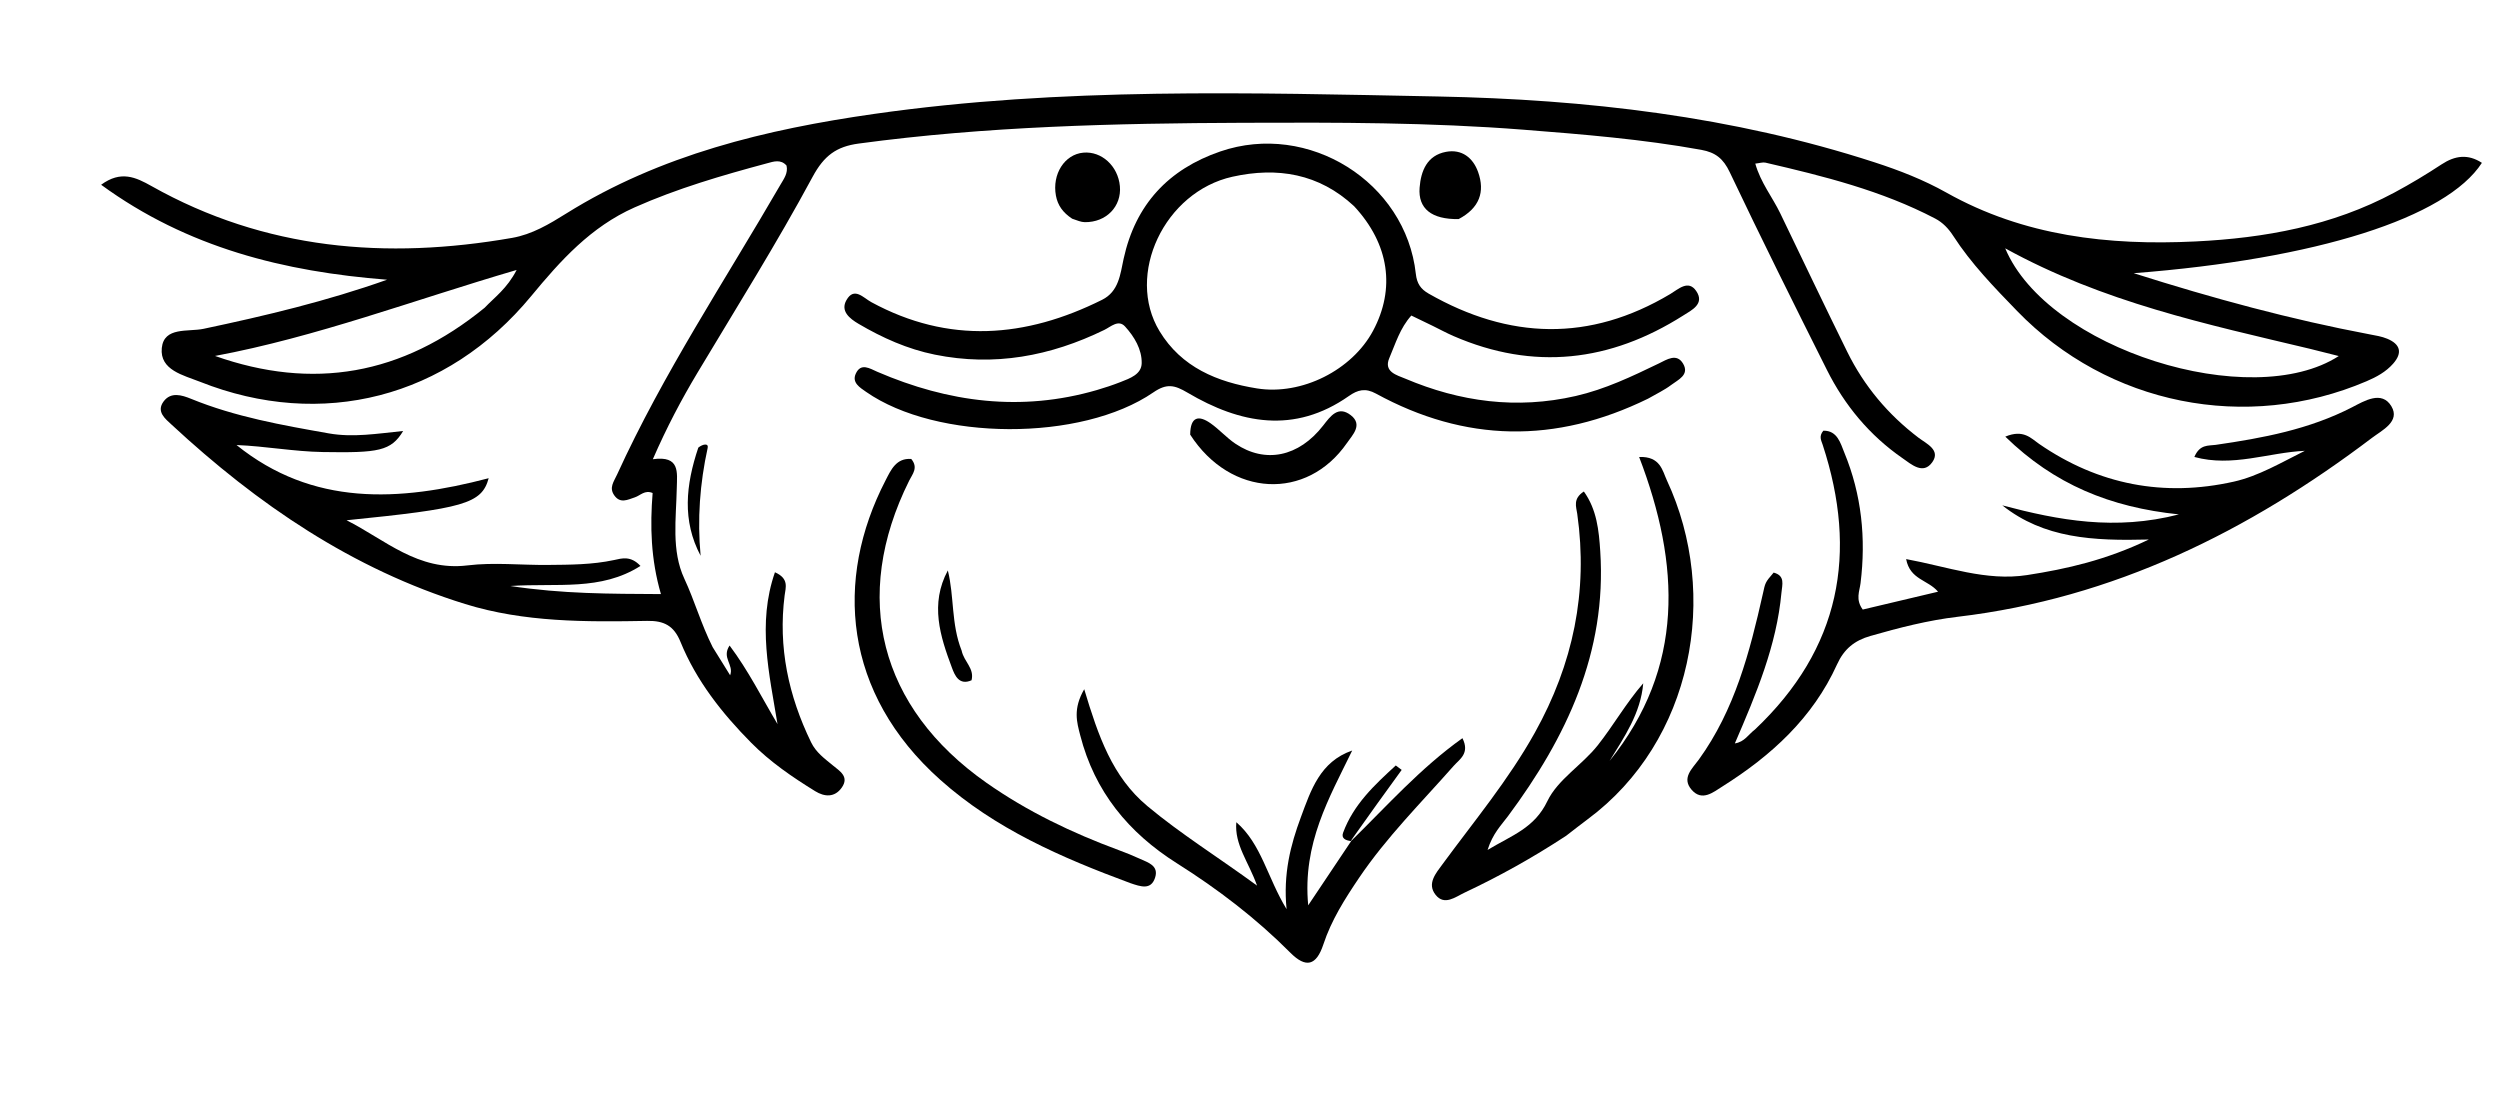 <svg version="1.1" id="Layer_1" xmlns="http://www.w3.org/2000/svg" xmlns:xlink="http://www.w3.org/1999/xlink" x="0px" y="0px"
	 width="100%" viewBox="0 0 544 240" enable-background="new 0 0 544 240" xml:space="preserve">
<path fill="#000000" opacity="1" stroke="none" 
	d="
M155.073,140.813 
	C156.381,142.952 157.519,144.77 158.877,146.94 
	C159.755,144.619 156.96,143.168 158.756,140.468 
	C162.875,145.964 165.779,151.826 169.187,157.567 
	C167.4,146.603 164.734,135.729 168.628,124.526 
	C171.748,125.908 170.953,127.86 170.735,129.566 
	C169.297,140.829 171.575,151.397 176.494,161.525 
	C177.578,163.756 179.429,165.064 181.224,166.549 
	C182.703,167.773 184.862,168.993 183.16,171.393 
	C181.62,173.566 179.432,173.425 177.382,172.161 
	C172.411,169.096 167.578,165.786 163.464,161.627 
	C157.097,155.194 151.51,148.115 148.069,139.658 
	C146.637,136.139 144.469,135.042 140.83,135.106 
	C127.497,135.342 114.111,135.433 101.202,131.43 
	C76.66,123.821 56.014,109.716 37.362,92.425 
	C35.979,91.142 33.949,89.59 35.593,87.365 
	C37.182,85.215 39.565,85.961 41.567,86.779 
	C51.209,90.719 61.364,92.505 71.545,94.305 
	C76.824,95.239 82.043,94.361 87.731,93.782 
	C85.078,98.157 82.386,98.567 70.236,98.364 
	C63.924,98.259 57.758,97.087 51.466,96.839 
	C68.018,110.181 86.79,109.195 106.334,104.059 
	C104.834,109.656 100.795,110.655 75.411,113.209 
	C83.791,117.425 90.95,124.349 101.721,123.031 
	C107.464,122.329 113.368,122.989 119.198,122.93 
	C124.022,122.882 128.849,122.89 133.622,121.864 
	C135.284,121.507 137.212,120.856 139.367,123.146 
	C130.699,128.651 121.318,126.83 111.037,127.514 
	C122.449,129.241 132.62,129.211 143.819,129.275 
	C141.605,121.667 141.439,114.456 142.01,107.278 
	C140.304,106.558 139.35,107.819 138.162,108.214 
	C136.592,108.737 134.973,109.643 133.668,107.792 
	C132.48,106.107 133.571,104.809 134.286,103.243 
	C144.344,81.208 157.741,61.064 169.832,40.181 
	C170.555,38.933 171.528,37.67 171.149,36.031 
	C169.884,34.587 168.311,35.158 166.952,35.523 
	C157.139,38.159 147.408,40.986 138.069,45.138 
	C128.568,49.363 121.998,56.667 115.579,64.44 
	C97.285,86.593 70.025,93.586 43.52,83.073 
	C39.932,81.65 34.729,80.538 35.205,75.73 
	C35.668,71.055 40.937,72.258 44.283,71.552 
	C57.752,68.708 71.118,65.519 84.227,60.868 
	C61.873,59.119 40.805,53.935 22.005,40.204 
	C26.31,37.045 29.528,38.557 32.997,40.507 
	C57.666,54.376 84.059,56.54 111.423,51.767 
	C115.789,51.006 119.519,48.765 123.2,46.468 
	C143.726,33.659 166.685,28.153 190.198,24.791 
	C230.941,18.965 271.986,20.187 312.936,20.996 
	C345.126,21.633 377.044,25.292 407.908,35.321 
	C413.305,37.075 418.573,39.121 423.534,41.908 
	C440.421,51.394 458.82,53.458 477.703,52.54 
	C492.781,51.807 507.496,49.155 521.008,41.907 
	C524.523,40.021 527.954,37.956 531.288,35.766 
	C534.228,33.835 537.037,33.467 540.06,35.436 
	C532.339,47.384 504.148,56.369 464.293,59.447 
	C481.677,64.965 498.472,69.508 515.614,72.75 
	C516.917,72.997 518.264,73.207 519.474,73.713 
	C522.289,74.89 522.851,76.75 520.743,79.139 
	C519.161,80.932 517.123,82.036 514.955,82.962 
	C488.816,94.136 458.71,88.107 438.917,67.667 
	C433.934,62.521 428.931,57.38 425.017,51.317 
	C424.014,49.763 422.766,48.43 421.089,47.553 
	C409.456,41.467 396.847,38.337 384.18,35.394 
	C383.593,35.257 382.918,35.501 381.95,35.602 
	C383.119,39.751 385.68,42.886 387.388,46.429 
	C392.234,56.48 397.03,66.555 401.964,76.563 
	C405.632,84.004 410.834,90.208 417.465,95.244 
	C419.175,96.542 422.34,97.912 420.47,100.567 
	C418.475,103.397 415.879,101.016 413.953,99.68 
	C406.825,94.74 401.411,88.225 397.543,80.506 
	C390.379,66.211 383.243,51.898 376.385,37.455 
	C374.987,34.511 373.292,33.167 370.211,32.608 
	C357.404,30.283 344.464,29.242 331.515,28.225 
	C311.23,26.631 290.872,26.634 270.577,26.718 
	C242.628,26.833 214.631,27.481 186.835,31.241 
	C182.013,31.893 179.315,33.851 176.825,38.475 
	C169.012,52.98 160.233,66.967 151.765,81.117 
	C148.267,86.962 145.099,92.955 142.057,99.928 
	C148.028,99.09 147.335,102.791 147.268,106.188 
	C147.136,112.839 146.059,119.811 148.914,125.927 
	C151.149,130.716 152.55,135.791 155.073,140.813 
M502.642,75.901 
	C480.247,70.562 457.673,65.794 436.333,54.035 
	C445.547,75.993 489.846,89.786 508.913,77.476 
	C506.926,76.97 505.171,76.523 502.642,75.901 
M105.454,66.97 
	C107.635,64.672 110.335,62.797 112.42,58.741 
	C89.85,65.348 68.866,73.329 46.788,77.455 
	C68.049,84.953 87.434,81.688 105.454,66.97 
z"/>
<path fill="#000000" opacity="1" stroke="none" 
	d="
M358.601,86.758 
	C338.43,96.628 318.78,96.237 299.413,85.648 
	C297.093,84.379 295.442,84.823 293.506,86.181 
	C281.644,94.499 269.86,92.211 258.396,85.436 
	C255.578,83.771 253.883,83.381 250.971,85.383 
	C235.285,96.166 203.786,95.963 188.464,85.27 
	C187.103,84.32 185.34,83.271 186.204,81.339 
	C187.32,78.843 189.3,80.211 190.904,80.902 
	C206.382,87.569 222.233,89.654 238.655,84.881 
	C240.411,84.371 242.153,83.789 243.855,83.122 
	C245.882,82.327 248.384,81.457 248.432,79.04 
	C248.491,76.012 246.824,73.252 244.814,71.047 
	C243.366,69.458 241.715,71.1 240.3,71.79 
	C228.574,77.511 216.356,79.792 203.423,77.17 
	C197.475,75.964 192.015,73.522 186.816,70.462 
	C184.858,69.309 182.836,67.687 184.181,65.312 
	C185.863,62.341 187.857,64.802 189.608,65.753 
	C206.445,74.892 223.178,73.541 239.821,65.236 
	C243.475,63.412 243.769,59.649 244.505,56.288 
	C247.089,44.481 254.277,36.82 265.536,32.958 
	C284.742,26.37 305.899,39.623 308.085,59.593 
	C308.315,61.7 309.143,62.905 310.874,63.892 
	C328.395,73.886 345.905,74.447 363.456,63.975 
	C365.233,62.915 367.382,60.795 369.101,63.328 
	C371.006,66.137 368.096,67.497 366.249,68.668 
	C350.376,78.737 333.733,80.696 316.272,73.12 
	C314.745,72.457 313.28,71.653 311.783,70.923 
	C310.3,70.199 308.811,69.486 307.106,68.662 
	C304.634,71.404 303.652,74.8 302.312,77.924 
	C301.019,80.939 304.006,81.638 305.765,82.384 
	C317.716,87.449 330.042,89.109 342.863,86.173 
	C349.272,84.706 355.107,81.915 360.961,79.089 
	C362.689,78.255 364.864,76.753 366.259,79.16 
	C367.671,81.597 365.132,82.642 363.646,83.771 
	C362.199,84.871 360.513,85.658 358.601,86.758 
M294.645,44.862 
	C287.027,37.77 277.959,36.288 268.188,38.455 
	C253.379,41.74 244.871,59.772 252.313,72.058 
	C257.084,79.935 264.887,83.142 273.524,84.521 
	C283.279,86.079 294.21,80.52 298.775,71.982 
	C303.657,62.851 302.348,53.134 294.645,44.862 
z"/>
<path fill="#000000" opacity="1" stroke="none" 
	d="
M381.883,158.737 
	C400.512,141.114 404.321,120.303 396.616,96.786 
	C396.315,95.866 395.724,94.939 396.764,93.718 
	C399.834,93.674 400.486,96.454 401.329,98.5 
	C405.09,107.616 406.061,117.145 404.854,126.903 
	C404.635,128.677 403.72,130.434 405.331,132.639 
	C410.555,131.401 415.964,130.119 421.719,128.756 
	C419.512,126.132 415.626,126.173 414.774,121.657 
	C423.747,123.301 432.188,126.513 441.082,125.138 
	C449.785,123.793 458.307,121.853 467.59,117.399 
	C455.427,117.717 444.777,117.168 435.701,109.965 
	C448.005,113.235 460.289,115.511 474.129,111.933 
	C459.171,110.389 447.026,105.409 436.352,95.011 
	C440.313,93.35 441.977,95.398 443.7,96.585 
	C456.648,105.51 470.904,108.206 486.078,104.806 
	C491.461,103.6 496.448,100.627 501.535,98.098 
	C493.602,98.463 485.802,101.705 477.491,99.437 
	C478.682,96.625 480.556,97.03 482.122,96.804 
	C492.371,95.323 502.476,93.443 511.837,88.61 
	C514.478,87.247 518.268,84.91 520.361,88.396 
	C522.352,91.712 518.341,93.617 516.158,95.27 
	C489.301,115.609 459.937,130.194 425.998,134.212 
	C419.546,134.976 413.247,136.596 406.99,138.388 
	C403.526,139.38 401.252,141.238 399.742,144.574 
	C394.462,156.232 385.401,164.46 374.792,171.138 
	C372.8,172.392 370.36,174.462 368.096,171.854 
	C365.858,169.278 368.24,167.254 369.661,165.289 
	C377.477,154.482 380.744,141.921 383.6,129.205 
	C384.135,126.822 384.031,126.799 385.946,124.595 
	C388.505,125.282 387.806,127.204 387.642,128.987 
	C386.59,140.445 382.2,150.883 377.502,161.768 
	C379.637,161.433 380.416,159.839 381.883,158.737 
z"/>
<path fill="#000000" opacity="1" stroke="none" 
	d="
M340.79,181.868 
	C333.515,186.636 326.243,190.682 318.702,194.23 
	C316.691,195.176 314.306,197.142 312.384,194.714 
	C310.458,192.281 312.436,190.034 313.923,188.009 
	C320.811,178.627 328.264,169.694 333.982,159.428 
	C342.315,144.467 345.606,128.755 343.208,111.816 
	C342.991,110.287 342.208,108.521 344.649,106.95 
	C347.483,110.906 347.919,115.455 348.214,119.944 
	C349.66,141.973 340.857,160.475 328.14,177.592 
	C326.667,179.575 324.842,181.326 323.695,184.946 
	C329.103,181.704 333.901,180.184 336.706,174.329 
	C338.96,169.622 344.269,166.473 347.661,162.188 
	C351.094,157.851 353.836,152.967 357.568,148.689 
	C357.012,155.216 353.443,160.37 350.238,165.582 
	C366.609,145.243 365.645,122.853 356.675,99.436 
	C361.315,99.266 361.736,102.424 362.723,104.546 
	C374.29,129.398 368.42,161.292 345.435,178.301 
	C343.963,179.391 342.531,180.533 340.79,181.868 
z"/>
<path fill="#000000" opacity="1" stroke="none" 
	d="
M294.025,182.981 
	C301.791,175.381 309.03,167.188 318.226,160.629 
	C319.893,163.949 317.576,165.228 316.316,166.659 
	C309.278,174.649 301.7,182.173 295.71,191.055 
	C292.632,195.618 289.707,200.217 287.959,205.516 
	C286.428,210.155 284.154,210.702 280.782,207.313 
	C273.342,199.834 265.002,193.473 256.128,187.872 
	C245.531,181.184 238.199,172.238 235.059,160.009 
	C234.324,157.144 233.442,154.286 235.926,149.973 
	C238.996,160.189 242.043,169.041 249.667,175.403 
	C256.971,181.5 265.007,186.476 273.536,192.712 
	C271.683,187.504 268.595,183.822 269.023,178.913 
	C274.507,183.685 275.735,190.898 279.961,197.837 
	C279.199,190.16 280.818,183.883 283.073,177.816 
	C285.251,171.958 287.225,165.738 294.237,163.314 
	C289.248,173.624 283.392,183.51 284.665,196.996 
	C288.112,191.864 290.883,187.737 293.828,183.305 
	C294.001,183 294.025,182.981 294.025,182.981 
z"/>
<path fill="#000000" opacity="1" stroke="none" 
	d="
M245.936,192.159 
	C230.839,186.569 216.519,180.319 204.608,169.693 
	C183.494,150.858 181.504,126.161 192.704,104.518 
	C193.87,102.265 195,99.633 198.287,99.868 
	C199.876,101.765 198.549,103.157 197.848,104.566 
	C185.196,129.965 191.385,153.979 214.61,170.302 
	C223.55,176.586 233.259,181.226 243.448,184.992 
	C245.009,185.569 246.558,186.191 248.069,186.886 
	C249.854,187.705 252.227,188.368 251.329,191.035 
	C250.43,193.702 248.257,192.952 245.936,192.159 
z"/>
<path fill="#000000" opacity="1" stroke="none" 
	d="
M258.985,94.578 
	C259.018,90.584 260.871,90.325 263.406,92.1 
	C265.303,93.429 266.872,95.23 268.788,96.525 
	C275.311,100.937 282.611,99.425 287.915,92.604 
	C289.522,90.537 291.175,88.209 293.93,90.346 
	C296.61,92.425 294.309,94.644 293.095,96.4 
	C284.39,108.987 267.795,108.238 258.985,94.578 
z"/>
<path fill="#000000" opacity="1" stroke="none" 
	d="
M233.31,47.594 
	C231.242,46.236 230.15,44.643 229.767,42.563 
	C228.909,37.897 231.654,33.584 235.731,33.217 
	C239.713,32.858 243.288,36.134 243.687,40.507 
	C244.089,44.916 240.726,48.404 236.046,48.344 
	C235.24,48.334 234.439,47.977 233.31,47.594 
z"/>
<path fill="#000000" opacity="1" stroke="none" 
	d="
M317.401,47.674 
	C311.486,47.767 308.548,45.384 308.905,40.835 
	C309.192,37.168 310.54,33.807 314.661,33.039 
	C318.086,32.4 320.525,34.316 321.635,37.432 
	C323.176,41.756 321.938,45.269 317.401,47.674 
z"/>
<path fill="#000000" opacity="1" stroke="none" 
	d="
M209.253,141.575 
	C209.753,144.007 212.07,145.403 211.408,148.028 
	C208.69,149.226 207.755,146.935 207.155,145.336 
	C204.57,138.441 202.322,131.44 206.248,124.127 
	C207.665,129.767 206.943,135.746 209.253,141.575 
z"/>
<path fill="#000000" opacity="1" stroke="none" 
	d="
M151.954,97.399 
	C152.936,96.609 154.224,96.393 153.989,97.464 
	C152.288,105.213 151.713,112.994 152.455,120.936 
	C148.405,113.306 149.218,105.538 151.954,97.399 
z"/>
<path fill="#000000" opacity="1" stroke="none" 
	d="
M293.99,183.01 
	C292.885,182.905 291.793,182.463 292.252,181.216 
	C294.523,175.038 299.12,170.787 303.723,166.566 
	C304.151,166.888 304.578,167.21 305.006,167.532 
	C301.426,172.471 297.846,177.409 294.146,182.664 
	C294.025,182.981 294.001,183 293.99,183.01 
z"/>
</svg>